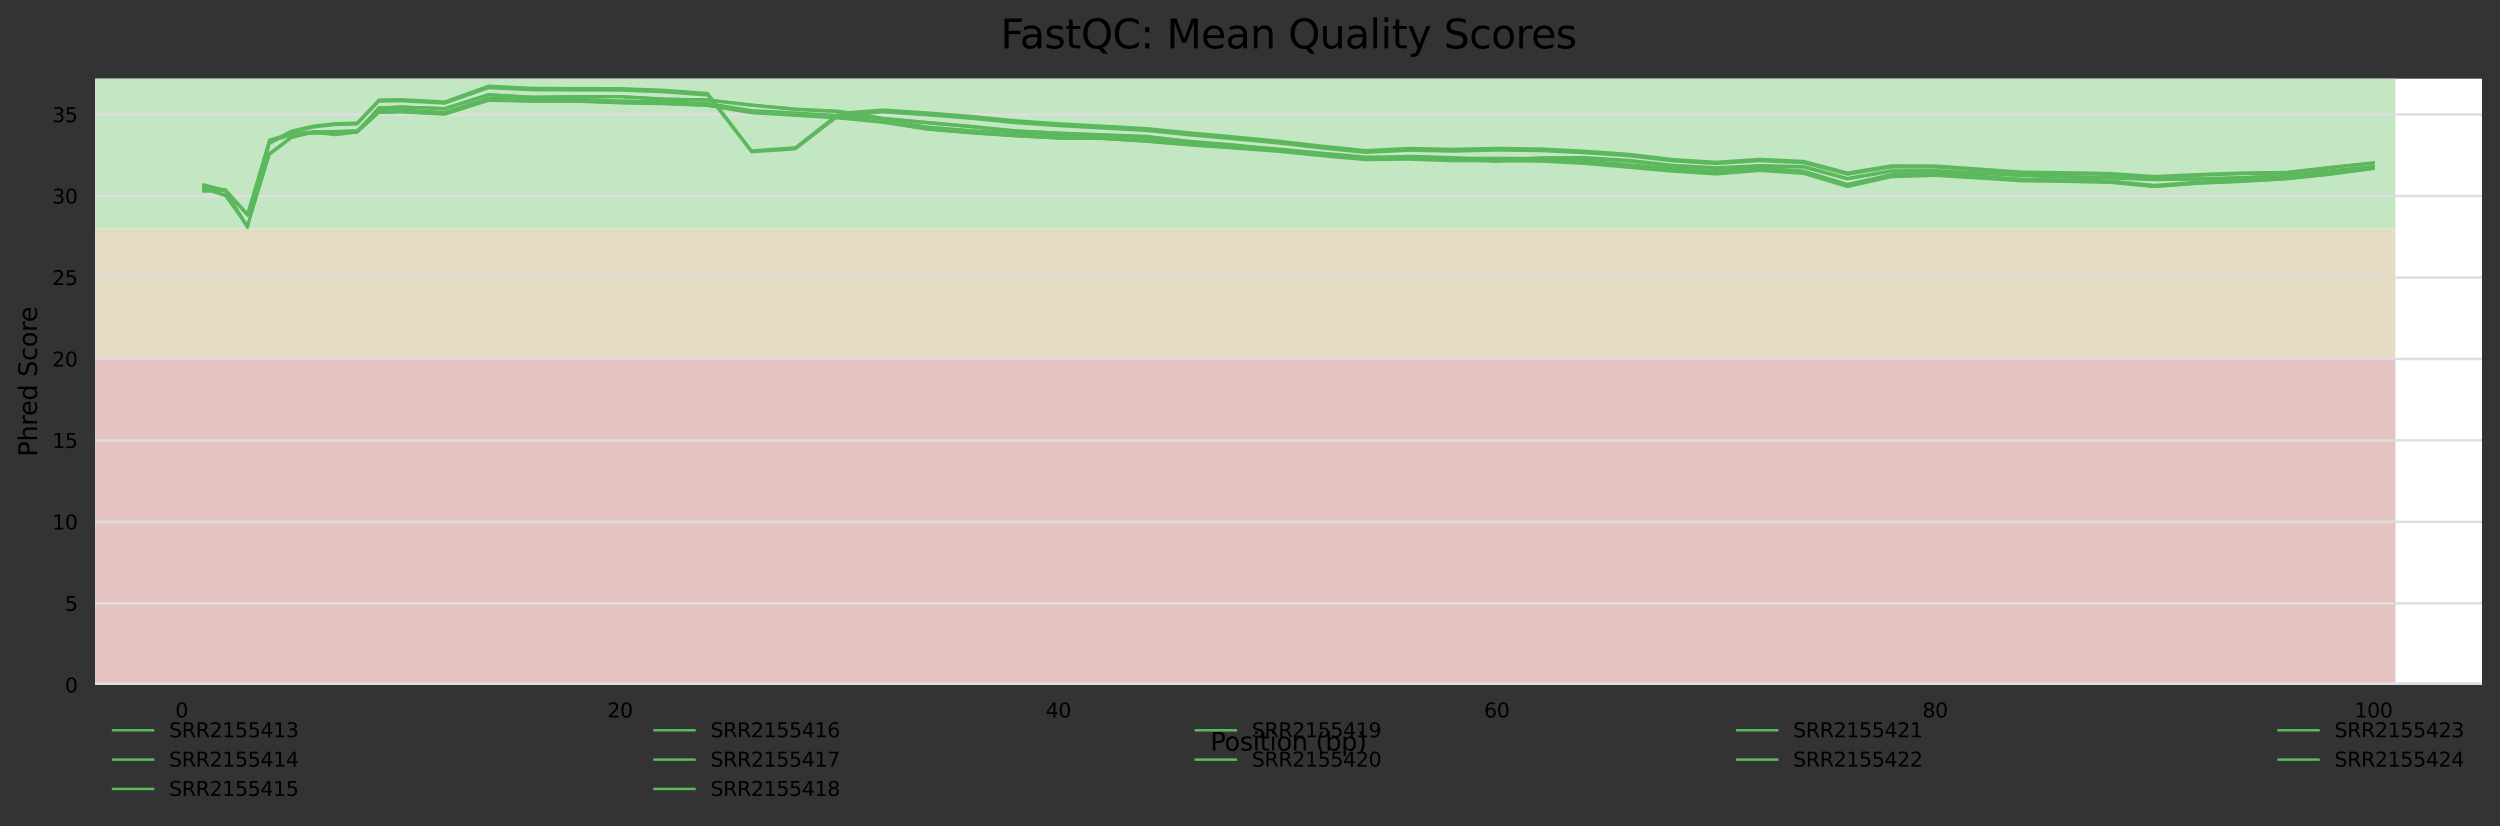 <?xml version="1.0" encoding="utf-8" standalone="no"?>
<!DOCTYPE svg PUBLIC "-//W3C//DTD SVG 1.1//EN"
  "http://www.w3.org/Graphics/SVG/1.1/DTD/svg11.dtd">
<svg xmlns:xlink="http://www.w3.org/1999/xlink" width="1000.318pt" height="330.542pt" viewBox="0 0 1000.318 330.542" xmlns="http://www.w3.org/2000/svg" version="1.1">
 <rect x="0" y="0" width="1000.318" height="330.542" fill="#333333" stroke="none"/>
 <defs>
  <style type="text/css">*{stroke-linejoin: round; stroke-linecap: butt}</style>
 </defs>
 <g id="figure_1">
  <g id="axes_1">
   <g id="patch_1">
    <path d="M 38.058 273.99 
L 993.118 273.99 
L 993.118 31.483 
L 38.058 31.483 
z
" style="fill: #ffffff"/>
   </g>
   <g id="patch_2">
    <path d="M 38.058 91.465 
L 958.476 91.465 
L 958.476 -377.886 
L 38.058 -377.886 
z
" clip-path="url(#pa6f411925c)" style="fill: #c3e6c3"/>
   </g>
   <g id="patch_3">
    <path d="M 38.058 143.615 
L 958.476 143.615 
L 958.476 91.465 
L 38.058 91.465 
z
" clip-path="url(#pa6f411925c)" style="fill: #e6dcc3"/>
   </g>
   <g id="patch_4">
    <path d="M 38.058 273.99 
L 958.476 273.99 
L 958.476 143.615 
L 38.058 143.615 
z
" clip-path="url(#pa6f411925c)" style="fill: #e6c3c3"/>
   </g>
   <g id="matplotlib.axis_1">
    <g id="xtick_1">
     <g id="text_1">
      <!-- 0 -->
      <g transform="translate(70.155 287.069)scale(0.08 -0.08)">
       <defs>
        <path id="DejaVuSans-30" d="M 2034 4250 
Q 1547 4250 1301 3770 
Q 1056 3291 1056 2328 
Q 1056 1369 1301 889 
Q 1547 409 2034 409 
Q 2525 409 2770 889 
Q 3016 1369 3016 2328 
Q 3016 3291 2770 3770 
Q 2525 4250 2034 4250 
z
M 2034 4750 
Q 2819 4750 3233 4129 
Q 3647 3509 3647 2328 
Q 3647 1150 3233 529 
Q 2819 -91 2034 -91 
Q 1250 -91 836 529 
Q 422 1150 422 2328 
Q 422 3509 836 4129 
Q 1250 4750 2034 4750 
z
" transform="scale(0.016)"/>
       </defs>
       <use xlink:href="#DejaVuSans-30"/>
      </g>
     </g>
    </g>
    <g id="xtick_2">
     <g id="text_2">
      <!-- 20 -->
      <g transform="translate(243.011 287.069)scale(0.08 -0.08)">
       <defs>
        <path id="DejaVuSans-32" d="M 1228 531 
L 3431 531 
L 3431 0 
L 469 0 
L 469 531 
Q 828 903 1448 1529 
Q 2069 2156 2228 2338 
Q 2531 2678 2651 2914 
Q 2772 3150 2772 3378 
Q 2772 3750 2511 3984 
Q 2250 4219 1831 4219 
Q 1534 4219 1204 4116 
Q 875 4013 500 3803 
L 500 4441 
Q 881 4594 1212 4672 
Q 1544 4750 1819 4750 
Q 2544 4750 2975 4387 
Q 3406 4025 3406 3419 
Q 3406 3131 3298 2873 
Q 3191 2616 2906 2266 
Q 2828 2175 2409 1742 
Q 1991 1309 1228 531 
z
" transform="scale(0.016)"/>
       </defs>
       <use xlink:href="#DejaVuSans-32"/>
       <use xlink:href="#DejaVuSans-30" x="63.623"/>
      </g>
     </g>
    </g>
    <g id="xtick_3">
     <g id="text_3">
      <!-- 40 -->
      <g transform="translate(418.412 287.069)scale(0.08 -0.08)">
       <defs>
        <path id="DejaVuSans-34" d="M 2419 4116 
L 825 1625 
L 2419 1625 
L 2419 4116 
z
M 2253 4666 
L 3047 4666 
L 3047 1625 
L 3713 1625 
L 3713 1100 
L 3047 1100 
L 3047 0 
L 2419 0 
L 2419 1100 
L 313 1100 
L 313 1709 
L 2253 4666 
z
" transform="scale(0.016)"/>
       </defs>
       <use xlink:href="#DejaVuSans-34"/>
       <use xlink:href="#DejaVuSans-30" x="63.623"/>
      </g>
     </g>
    </g>
    <g id="xtick_4">
     <g id="text_4">
      <!-- 60 -->
      <g transform="translate(593.814 287.069)scale(0.08 -0.08)">
       <defs>
        <path id="DejaVuSans-36" d="M 2113 2584 
Q 1688 2584 1439 2293 
Q 1191 2003 1191 1497 
Q 1191 994 1439 701 
Q 1688 409 2113 409 
Q 2538 409 2786 701 
Q 3034 994 3034 1497 
Q 3034 2003 2786 2293 
Q 2538 2584 2113 2584 
z
M 3366 4563 
L 3366 3988 
Q 3128 4100 2886 4159 
Q 2644 4219 2406 4219 
Q 1781 4219 1451 3797 
Q 1122 3375 1075 2522 
Q 1259 2794 1537 2939 
Q 1816 3084 2150 3084 
Q 2853 3084 3261 2657 
Q 3669 2231 3669 1497 
Q 3669 778 3244 343 
Q 2819 -91 2113 -91 
Q 1303 -91 875 529 
Q 447 1150 447 2328 
Q 447 3434 972 4092 
Q 1497 4750 2381 4750 
Q 2619 4750 2861 4703 
Q 3103 4656 3366 4563 
z
" transform="scale(0.016)"/>
       </defs>
       <use xlink:href="#DejaVuSans-36"/>
       <use xlink:href="#DejaVuSans-30" x="63.623"/>
      </g>
     </g>
    </g>
    <g id="xtick_5">
     <g id="text_5">
      <!-- 80 -->
      <g transform="translate(769.215 287.069)scale(0.08 -0.08)">
       <defs>
        <path id="DejaVuSans-38" d="M 2034 2216 
Q 1584 2216 1326 1975 
Q 1069 1734 1069 1313 
Q 1069 891 1326 650 
Q 1584 409 2034 409 
Q 2484 409 2743 651 
Q 3003 894 3003 1313 
Q 3003 1734 2745 1975 
Q 2488 2216 2034 2216 
z
M 1403 2484 
Q 997 2584 770 2862 
Q 544 3141 544 3541 
Q 544 4100 942 4425 
Q 1341 4750 2034 4750 
Q 2731 4750 3128 4425 
Q 3525 4100 3525 3541 
Q 3525 3141 3298 2862 
Q 3072 2584 2669 2484 
Q 3125 2378 3379 2068 
Q 3634 1759 3634 1313 
Q 3634 634 3220 271 
Q 2806 -91 2034 -91 
Q 1263 -91 848 271 
Q 434 634 434 1313 
Q 434 1759 690 2068 
Q 947 2378 1403 2484 
z
M 1172 3481 
Q 1172 3119 1398 2916 
Q 1625 2713 2034 2713 
Q 2441 2713 2670 2916 
Q 2900 3119 2900 3481 
Q 2900 3844 2670 4047 
Q 2441 4250 2034 4250 
Q 1625 4250 1398 4047 
Q 1172 3844 1172 3481 
z
" transform="scale(0.016)"/>
       </defs>
       <use xlink:href="#DejaVuSans-38"/>
       <use xlink:href="#DejaVuSans-30" x="63.623"/>
      </g>
     </g>
    </g>
    <g id="xtick_6">
     <g id="text_6">
      <!-- 100 -->
      <g transform="translate(942.071 287.069)scale(0.08 -0.08)">
       <defs>
        <path id="DejaVuSans-31" d="M 794 531 
L 1825 531 
L 1825 4091 
L 703 3866 
L 703 4441 
L 1819 4666 
L 2450 4666 
L 2450 531 
L 3481 531 
L 3481 0 
L 794 0 
L 794 531 
z
" transform="scale(0.016)"/>
       </defs>
       <use xlink:href="#DejaVuSans-31"/>
       <use xlink:href="#DejaVuSans-30" x="63.623"/>
       <use xlink:href="#DejaVuSans-30" x="127.246"/>
      </g>
     </g>
    </g>
    <g id="text_7">
     <!-- Position (bp) -->
     <g transform="translate(484.285 300.331)scale(0.1 -0.1)">
      <defs>
       <path id="DejaVuSans-50" d="M 1259 4147 
L 1259 2394 
L 2053 2394 
Q 2494 2394 2734 2622 
Q 2975 2850 2975 3272 
Q 2975 3691 2734 3919 
Q 2494 4147 2053 4147 
L 1259 4147 
z
M 628 4666 
L 2053 4666 
Q 2838 4666 3239 4311 
Q 3641 3956 3641 3272 
Q 3641 2581 3239 2228 
Q 2838 1875 2053 1875 
L 1259 1875 
L 1259 0 
L 628 0 
L 628 4666 
z
" transform="scale(0.016)"/>
       <path id="DejaVuSans-6f" d="M 1959 3097 
Q 1497 3097 1228 2736 
Q 959 2375 959 1747 
Q 959 1119 1226 758 
Q 1494 397 1959 397 
Q 2419 397 2687 759 
Q 2956 1122 2956 1747 
Q 2956 2369 2687 2733 
Q 2419 3097 1959 3097 
z
M 1959 3584 
Q 2709 3584 3137 3096 
Q 3566 2609 3566 1747 
Q 3566 888 3137 398 
Q 2709 -91 1959 -91 
Q 1206 -91 779 398 
Q 353 888 353 1747 
Q 353 2609 779 3096 
Q 1206 3584 1959 3584 
z
" transform="scale(0.016)"/>
       <path id="DejaVuSans-73" d="M 2834 3397 
L 2834 2853 
Q 2591 2978 2328 3040 
Q 2066 3103 1784 3103 
Q 1356 3103 1142 2972 
Q 928 2841 928 2578 
Q 928 2378 1081 2264 
Q 1234 2150 1697 2047 
L 1894 2003 
Q 2506 1872 2764 1633 
Q 3022 1394 3022 966 
Q 3022 478 2636 193 
Q 2250 -91 1575 -91 
Q 1294 -91 989 -36 
Q 684 19 347 128 
L 347 722 
Q 666 556 975 473 
Q 1284 391 1588 391 
Q 1994 391 2212 530 
Q 2431 669 2431 922 
Q 2431 1156 2273 1281 
Q 2116 1406 1581 1522 
L 1381 1569 
Q 847 1681 609 1914 
Q 372 2147 372 2553 
Q 372 3047 722 3315 
Q 1072 3584 1716 3584 
Q 2034 3584 2315 3537 
Q 2597 3491 2834 3397 
z
" transform="scale(0.016)"/>
       <path id="DejaVuSans-69" d="M 603 3500 
L 1178 3500 
L 1178 0 
L 603 0 
L 603 3500 
z
M 603 4863 
L 1178 4863 
L 1178 4134 
L 603 4134 
L 603 4863 
z
" transform="scale(0.016)"/>
       <path id="DejaVuSans-74" d="M 1172 4494 
L 1172 3500 
L 2356 3500 
L 2356 3053 
L 1172 3053 
L 1172 1153 
Q 1172 725 1289 603 
Q 1406 481 1766 481 
L 2356 481 
L 2356 0 
L 1766 0 
Q 1100 0 847 248 
Q 594 497 594 1153 
L 594 3053 
L 172 3053 
L 172 3500 
L 594 3500 
L 594 4494 
L 1172 4494 
z
" transform="scale(0.016)"/>
       <path id="DejaVuSans-6e" d="M 3513 2113 
L 3513 0 
L 2938 0 
L 2938 2094 
Q 2938 2591 2744 2837 
Q 2550 3084 2163 3084 
Q 1697 3084 1428 2787 
Q 1159 2491 1159 1978 
L 1159 0 
L 581 0 
L 581 3500 
L 1159 3500 
L 1159 2956 
Q 1366 3272 1645 3428 
Q 1925 3584 2291 3584 
Q 2894 3584 3203 3211 
Q 3513 2838 3513 2113 
z
" transform="scale(0.016)"/>
       <path id="DejaVuSans-20" transform="scale(0.016)"/>
       <path id="DejaVuSans-28" d="M 1984 4856 
Q 1566 4138 1362 3434 
Q 1159 2731 1159 2009 
Q 1159 1288 1364 580 
Q 1569 -128 1984 -844 
L 1484 -844 
Q 1016 -109 783 600 
Q 550 1309 550 2009 
Q 550 2706 781 3412 
Q 1013 4119 1484 4856 
L 1984 4856 
z
" transform="scale(0.016)"/>
       <path id="DejaVuSans-62" d="M 3116 1747 
Q 3116 2381 2855 2742 
Q 2594 3103 2138 3103 
Q 1681 3103 1420 2742 
Q 1159 2381 1159 1747 
Q 1159 1113 1420 752 
Q 1681 391 2138 391 
Q 2594 391 2855 752 
Q 3116 1113 3116 1747 
z
M 1159 2969 
Q 1341 3281 1617 3432 
Q 1894 3584 2278 3584 
Q 2916 3584 3314 3078 
Q 3713 2572 3713 1747 
Q 3713 922 3314 415 
Q 2916 -91 2278 -91 
Q 1894 -91 1617 61 
Q 1341 213 1159 525 
L 1159 0 
L 581 0 
L 581 4863 
L 1159 4863 
L 1159 2969 
z
" transform="scale(0.016)"/>
       <path id="DejaVuSans-70" d="M 1159 525 
L 1159 -1331 
L 581 -1331 
L 581 3500 
L 1159 3500 
L 1159 2969 
Q 1341 3281 1617 3432 
Q 1894 3584 2278 3584 
Q 2916 3584 3314 3078 
Q 3713 2572 3713 1747 
Q 3713 922 3314 415 
Q 2916 -91 2278 -91 
Q 1894 -91 1617 61 
Q 1341 213 1159 525 
z
M 3116 1747 
Q 3116 2381 2855 2742 
Q 2594 3103 2138 3103 
Q 1681 3103 1420 2742 
Q 1159 2381 1159 1747 
Q 1159 1113 1420 752 
Q 1681 391 2138 391 
Q 2594 391 2855 752 
Q 3116 1113 3116 1747 
z
" transform="scale(0.016)"/>
       <path id="DejaVuSans-29" d="M 513 4856 
L 1013 4856 
Q 1481 4119 1714 3412 
Q 1947 2706 1947 2009 
Q 1947 1309 1714 600 
Q 1481 -109 1013 -844 
L 513 -844 
Q 928 -128 1133 580 
Q 1338 1288 1338 2009 
Q 1338 2731 1133 3434 
Q 928 4138 513 4856 
z
" transform="scale(0.016)"/>
      </defs>
      <use xlink:href="#DejaVuSans-50"/>
      <use xlink:href="#DejaVuSans-6f" x="56.678"/>
      <use xlink:href="#DejaVuSans-73" x="117.859"/>
      <use xlink:href="#DejaVuSans-69" x="169.959"/>
      <use xlink:href="#DejaVuSans-74" x="197.742"/>
      <use xlink:href="#DejaVuSans-69" x="236.951"/>
      <use xlink:href="#DejaVuSans-6f" x="264.734"/>
      <use xlink:href="#DejaVuSans-6e" x="325.916"/>
      <use xlink:href="#DejaVuSans-20" x="389.295"/>
      <use xlink:href="#DejaVuSans-28" x="421.082"/>
      <use xlink:href="#DejaVuSans-62" x="460.096"/>
      <use xlink:href="#DejaVuSans-70" x="523.572"/>
      <use xlink:href="#DejaVuSans-29" x="587.049"/>
     </g>
    </g>
   </g>
   <g id="matplotlib.axis_2">
    <g id="ytick_1">
     <g id="line2d_1">
      <path d="M 38.058 273.99 
L 993.118 273.99 
" clip-path="url(#pa6f411925c)" style="fill: none; stroke: #dedede; stroke-linecap: square"/>
     </g>
     <g id="text_8">
      <!-- 0 -->
      <g transform="translate(25.968 277.029)scale(0.08 -0.08)">
       <use xlink:href="#DejaVuSans-30"/>
      </g>
     </g>
    </g>
    <g id="ytick_2">
     <g id="line2d_2">
      <path d="M 38.058 241.396 
L 993.118 241.396 
" clip-path="url(#pa6f411925c)" style="fill: none; stroke: #dedede; stroke-linecap: square"/>
     </g>
     <g id="text_9">
      <!-- 5 -->
      <g transform="translate(25.968 244.436)scale(0.08 -0.08)">
       <defs>
        <path id="DejaVuSans-35" d="M 691 4666 
L 3169 4666 
L 3169 4134 
L 1269 4134 
L 1269 2991 
Q 1406 3038 1543 3061 
Q 1681 3084 1819 3084 
Q 2600 3084 3056 2656 
Q 3513 2228 3513 1497 
Q 3513 744 3044 326 
Q 2575 -91 1722 -91 
Q 1428 -91 1123 -41 
Q 819 9 494 109 
L 494 744 
Q 775 591 1075 516 
Q 1375 441 1709 441 
Q 2250 441 2565 725 
Q 2881 1009 2881 1497 
Q 2881 1984 2565 2268 
Q 2250 2553 1709 2553 
Q 1456 2553 1204 2497 
Q 953 2441 691 2322 
L 691 4666 
z
" transform="scale(0.016)"/>
       </defs>
       <use xlink:href="#DejaVuSans-35"/>
      </g>
     </g>
    </g>
    <g id="ytick_3">
     <g id="line2d_3">
      <path d="M 38.058 208.802 
L 993.118 208.802 
" clip-path="url(#pa6f411925c)" style="fill: none; stroke: #dedede; stroke-linecap: square"/>
     </g>
     <g id="text_10">
      <!-- 10 -->
      <g transform="translate(20.878 211.842)scale(0.08 -0.08)">
       <use xlink:href="#DejaVuSans-31"/>
       <use xlink:href="#DejaVuSans-30" x="63.623"/>
      </g>
     </g>
    </g>
    <g id="ytick_4">
     <g id="line2d_4">
      <path d="M 38.058 176.209 
L 993.118 176.209 
" clip-path="url(#pa6f411925c)" style="fill: none; stroke: #dedede; stroke-linecap: square"/>
     </g>
     <g id="text_11">
      <!-- 15 -->
      <g transform="translate(20.878 179.248)scale(0.08 -0.08)">
       <use xlink:href="#DejaVuSans-31"/>
       <use xlink:href="#DejaVuSans-35" x="63.623"/>
      </g>
     </g>
    </g>
    <g id="ytick_5">
     <g id="line2d_5">
      <path d="M 38.058 143.615 
L 993.118 143.615 
" clip-path="url(#pa6f411925c)" style="fill: none; stroke: #dedede; stroke-linecap: square"/>
     </g>
     <g id="text_12">
      <!-- 20 -->
      <g transform="translate(20.878 146.654)scale(0.08 -0.08)">
       <use xlink:href="#DejaVuSans-32"/>
       <use xlink:href="#DejaVuSans-30" x="63.623"/>
      </g>
     </g>
    </g>
    <g id="ytick_6">
     <g id="line2d_6">
      <path d="M 38.058 111.021 
L 993.118 111.021 
" clip-path="url(#pa6f411925c)" style="fill: none; stroke: #dedede; stroke-linecap: square"/>
     </g>
     <g id="text_13">
      <!-- 25 -->
      <g transform="translate(20.878 114.06)scale(0.08 -0.08)">
       <use xlink:href="#DejaVuSans-32"/>
       <use xlink:href="#DejaVuSans-35" x="63.623"/>
      </g>
     </g>
    </g>
    <g id="ytick_7">
     <g id="line2d_7">
      <path d="M 38.058 78.427 
L 993.118 78.427 
" clip-path="url(#pa6f411925c)" style="fill: none; stroke: #dedede; stroke-linecap: square"/>
     </g>
     <g id="text_14">
      <!-- 30 -->
      <g transform="translate(20.878 81.466)scale(0.08 -0.08)">
       <defs>
        <path id="DejaVuSans-33" d="M 2597 2516 
Q 3050 2419 3304 2112 
Q 3559 1806 3559 1356 
Q 3559 666 3084 287 
Q 2609 -91 1734 -91 
Q 1441 -91 1130 -33 
Q 819 25 488 141 
L 488 750 
Q 750 597 1062 519 
Q 1375 441 1716 441 
Q 2309 441 2620 675 
Q 2931 909 2931 1356 
Q 2931 1769 2642 2001 
Q 2353 2234 1838 2234 
L 1294 2234 
L 1294 2753 
L 1863 2753 
Q 2328 2753 2575 2939 
Q 2822 3125 2822 3475 
Q 2822 3834 2567 4026 
Q 2313 4219 1838 4219 
Q 1578 4219 1281 4162 
Q 984 4106 628 3988 
L 628 4550 
Q 988 4650 1302 4700 
Q 1616 4750 1894 4750 
Q 2613 4750 3031 4423 
Q 3450 4097 3450 3541 
Q 3450 3153 3228 2886 
Q 3006 2619 2597 2516 
z
" transform="scale(0.016)"/>
       </defs>
       <use xlink:href="#DejaVuSans-33"/>
       <use xlink:href="#DejaVuSans-30" x="63.623"/>
      </g>
     </g>
    </g>
    <g id="ytick_8">
     <g id="line2d_8">
      <path d="M 38.058 45.833 
L 993.118 45.833 
" clip-path="url(#pa6f411925c)" style="fill: none; stroke: #dedede; stroke-linecap: square"/>
     </g>
     <g id="text_15">
      <!-- 35 -->
      <g transform="translate(20.878 48.873)scale(0.08 -0.08)">
       <use xlink:href="#DejaVuSans-33"/>
       <use xlink:href="#DejaVuSans-35" x="63.623"/>
      </g>
     </g>
    </g>
    <g id="text_16">
     <!-- Phred Score -->
     <g transform="translate(14.798 182.705)rotate(-90)scale(0.1 -0.1)">
      <defs>
       <path id="DejaVuSans-68" d="M 3513 2113 
L 3513 0 
L 2938 0 
L 2938 2094 
Q 2938 2591 2744 2837 
Q 2550 3084 2163 3084 
Q 1697 3084 1428 2787 
Q 1159 2491 1159 1978 
L 1159 0 
L 581 0 
L 581 4863 
L 1159 4863 
L 1159 2956 
Q 1366 3272 1645 3428 
Q 1925 3584 2291 3584 
Q 2894 3584 3203 3211 
Q 3513 2838 3513 2113 
z
" transform="scale(0.016)"/>
       <path id="DejaVuSans-72" d="M 2631 2963 
Q 2534 3019 2420 3045 
Q 2306 3072 2169 3072 
Q 1681 3072 1420 2755 
Q 1159 2438 1159 1844 
L 1159 0 
L 581 0 
L 581 3500 
L 1159 3500 
L 1159 2956 
Q 1341 3275 1631 3429 
Q 1922 3584 2338 3584 
Q 2397 3584 2469 3576 
Q 2541 3569 2628 3553 
L 2631 2963 
z
" transform="scale(0.016)"/>
       <path id="DejaVuSans-65" d="M 3597 1894 
L 3597 1613 
L 953 1613 
Q 991 1019 1311 708 
Q 1631 397 2203 397 
Q 2534 397 2845 478 
Q 3156 559 3463 722 
L 3463 178 
Q 3153 47 2828 -22 
Q 2503 -91 2169 -91 
Q 1331 -91 842 396 
Q 353 884 353 1716 
Q 353 2575 817 3079 
Q 1281 3584 2069 3584 
Q 2775 3584 3186 3129 
Q 3597 2675 3597 1894 
z
M 3022 2063 
Q 3016 2534 2758 2815 
Q 2500 3097 2075 3097 
Q 1594 3097 1305 2825 
Q 1016 2553 972 2059 
L 3022 2063 
z
" transform="scale(0.016)"/>
       <path id="DejaVuSans-64" d="M 2906 2969 
L 2906 4863 
L 3481 4863 
L 3481 0 
L 2906 0 
L 2906 525 
Q 2725 213 2448 61 
Q 2172 -91 1784 -91 
Q 1150 -91 751 415 
Q 353 922 353 1747 
Q 353 2572 751 3078 
Q 1150 3584 1784 3584 
Q 2172 3584 2448 3432 
Q 2725 3281 2906 2969 
z
M 947 1747 
Q 947 1113 1208 752 
Q 1469 391 1925 391 
Q 2381 391 2643 752 
Q 2906 1113 2906 1747 
Q 2906 2381 2643 2742 
Q 2381 3103 1925 3103 
Q 1469 3103 1208 2742 
Q 947 2381 947 1747 
z
" transform="scale(0.016)"/>
       <path id="DejaVuSans-53" d="M 3425 4513 
L 3425 3897 
Q 3066 4069 2747 4153 
Q 2428 4238 2131 4238 
Q 1616 4238 1336 4038 
Q 1056 3838 1056 3469 
Q 1056 3159 1242 3001 
Q 1428 2844 1947 2747 
L 2328 2669 
Q 3034 2534 3370 2195 
Q 3706 1856 3706 1288 
Q 3706 609 3251 259 
Q 2797 -91 1919 -91 
Q 1588 -91 1214 -16 
Q 841 59 441 206 
L 441 856 
Q 825 641 1194 531 
Q 1563 422 1919 422 
Q 2459 422 2753 634 
Q 3047 847 3047 1241 
Q 3047 1584 2836 1778 
Q 2625 1972 2144 2069 
L 1759 2144 
Q 1053 2284 737 2584 
Q 422 2884 422 3419 
Q 422 4038 858 4394 
Q 1294 4750 2059 4750 
Q 2388 4750 2728 4690 
Q 3069 4631 3425 4513 
z
" transform="scale(0.016)"/>
       <path id="DejaVuSans-63" d="M 3122 3366 
L 3122 2828 
Q 2878 2963 2633 3030 
Q 2388 3097 2138 3097 
Q 1578 3097 1268 2742 
Q 959 2388 959 1747 
Q 959 1106 1268 751 
Q 1578 397 2138 397 
Q 2388 397 2633 464 
Q 2878 531 3122 666 
L 3122 134 
Q 2881 22 2623 -34 
Q 2366 -91 2075 -91 
Q 1284 -91 818 406 
Q 353 903 353 1747 
Q 353 2603 823 3093 
Q 1294 3584 2113 3584 
Q 2378 3584 2631 3529 
Q 2884 3475 3122 3366 
z
" transform="scale(0.016)"/>
      </defs>
      <use xlink:href="#DejaVuSans-50"/>
      <use xlink:href="#DejaVuSans-68" x="60.303"/>
      <use xlink:href="#DejaVuSans-72" x="123.682"/>
      <use xlink:href="#DejaVuSans-65" x="162.545"/>
      <use xlink:href="#DejaVuSans-64" x="224.068"/>
      <use xlink:href="#DejaVuSans-20" x="287.545"/>
      <use xlink:href="#DejaVuSans-53" x="319.332"/>
      <use xlink:href="#DejaVuSans-63" x="382.809"/>
      <use xlink:href="#DejaVuSans-6f" x="437.789"/>
      <use xlink:href="#DejaVuSans-72" x="498.971"/>
      <use xlink:href="#DejaVuSans-65" x="537.834"/>
     </g>
    </g>
   </g>
   <g id="line2d_9">
    <path d="M 81.47 76.014 
L 90.24 75.766 
L 99.01 85.513 
L 107.78 55.881 
L 116.55 53.433 
L 125.32 52.605 
L 134.09 52.463 
L 142.86 52.152 
L 151.63 44.153 
L 160.401 43.883 
L 177.941 44.818 
L 195.481 39.164 
L 213.021 39.623 
L 230.561 39.586 
L 248.101 40.249 
L 265.641 40.572 
L 283.181 41.289 
L 300.722 44.1 
L 318.262 45.045 
L 335.802 46.122 
L 353.342 47.871 
L 370.882 50.662 
L 388.422 52.123 
L 405.962 53.307 
L 423.502 54.209 
L 441.043 54.374 
L 458.583 55.493 
L 476.123 56.943 
L 493.663 58.188 
L 511.203 59.435 
L 528.743 61.119 
L 546.283 62.703 
L 563.823 62.562 
L 581.364 63.157 
L 598.904 63.195 
L 616.444 63.274 
L 633.984 64.203 
L 651.524 65.765 
L 669.064 67.394 
L 686.604 68.511 
L 704.145 67.09 
L 721.685 68.305 
L 739.225 73.641 
L 756.765 69.756 
L 774.305 69.291 
L 791.845 70.385 
L 809.385 71.581 
L 826.925 71.828 
L 844.466 72.293 
L 862.006 74.025 
L 879.546 72.732 
L 897.086 72.025 
L 914.626 71.08 
L 932.166 69.365 
L 949.706 67.147 
" clip-path="url(#pa6f411925c)" style="fill: none; stroke: #5cb85c; stroke-linecap: square"/>
   </g>
   <g id="line2d_10">
    <path d="M 81.47 73.827 
L 90.24 76.045 
L 99.01 90.658 
L 107.78 56.9 
L 116.55 52.335 
L 125.32 50.33 
L 134.09 49.342 
L 142.86 49.107 
L 151.63 39.843 
L 160.401 39.711 
L 177.941 40.639 
L 195.481 34.326 
L 213.021 35.182 
L 230.561 35.293 
L 248.101 35.303 
L 265.641 35.962 
L 283.181 37.258 
L 300.722 60.223 
L 318.262 58.963 
L 335.802 45.199 
L 353.342 43.866 
L 370.882 45.015 
L 388.422 46.406 
L 405.962 48.138 
L 423.502 49.371 
L 441.043 50.31 
L 458.583 51.294 
L 476.123 53.026 
L 493.663 54.612 
L 511.203 56.294 
L 528.743 58.292 
L 546.283 60.111 
L 563.823 59.231 
L 581.364 59.606 
L 598.904 59.2 
L 616.444 59.466 
L 633.984 60.333 
L 651.524 61.587 
L 669.064 63.651 
L 686.604 64.775 
L 704.145 63.59 
L 721.685 64.425 
L 739.225 69.061 
L 756.765 66.202 
L 774.305 66.242 
L 791.845 67.493 
L 809.385 68.732 
L 826.925 68.945 
L 844.466 69.282 
L 862.006 70.478 
L 879.546 69.693 
L 897.086 69.066 
L 914.626 68.842 
L 932.166 66.839 
L 949.706 64.999 
" clip-path="url(#pa6f411925c)" style="fill: none; stroke: #5cb85c; stroke-linecap: square"/>
   </g>
   <g id="line2d_11">
    <path d="M 81.47 75.526 
L 90.24 78.404 
L 99.01 90.651 
L 107.78 61.947 
L 116.55 55.232 
L 125.32 52.941 
L 134.09 54.042 
L 142.86 52.971 
L 151.63 43.364 
L 160.401 43.005 
L 177.941 43.647 
L 195.481 38.121 
L 213.021 39.134 
L 230.561 38.926 
L 248.101 38.863 
L 265.641 39.842 
L 283.181 40.198 
L 300.722 42.265 
L 318.262 43.929 
L 335.802 44.82 
L 353.342 47.643 
L 370.882 49.243 
L 388.422 50.81 
L 405.962 52.53 
L 423.502 53.469 
L 441.043 54.147 
L 458.583 54.823 
L 476.123 56.854 
L 493.663 58.261 
L 511.203 60.156 
L 528.743 61.98 
L 546.283 63.669 
L 563.823 62.842 
L 581.364 63.372 
L 598.904 64.62 
L 616.444 63.379 
L 633.984 63.312 
L 651.524 64.384 
L 669.064 66.361 
L 686.604 67.332 
L 704.145 66.451 
L 721.685 66.815 
L 739.225 71.563 
L 756.765 68.497 
L 774.305 68.396 
L 791.845 69.367 
L 809.385 70.228 
L 826.925 70.81 
L 844.466 71.187 
L 862.006 71.817 
L 879.546 71.613 
L 897.086 71.144 
L 914.626 70.324 
L 932.166 68.484 
L 949.706 66.619 
" clip-path="url(#pa6f411925c)" style="fill: none; stroke: #5cb85c; stroke-linecap: square"/>
   </g>
   <g id="line2d_12">
    <path d="M 81.47 76.426 
L 90.24 76.303 
L 99.01 86.023 
L 107.78 56.447 
L 116.55 54.058 
L 125.32 53.276 
L 134.09 53.126 
L 142.86 52.861 
L 151.63 44.986 
L 160.401 44.75 
L 177.941 45.681 
L 195.481 40.109 
L 213.021 40.492 
L 230.561 40.467 
L 248.101 41.089 
L 265.641 41.444 
L 283.181 42.123 
L 300.722 45.011 
L 318.262 45.999 
L 335.802 47.078 
L 353.342 48.827 
L 370.882 51.504 
L 388.422 52.971 
L 405.962 54.148 
L 423.502 55.062 
L 441.043 55.243 
L 458.583 56.322 
L 476.123 57.749 
L 493.663 58.965 
L 511.203 60.253 
L 528.743 61.983 
L 546.283 63.55 
L 563.823 63.327 
L 581.364 63.944 
L 598.904 63.957 
L 616.444 64.057 
L 633.984 64.982 
L 651.524 66.512 
L 669.064 68.07 
L 686.604 69.194 
L 704.145 67.831 
L 721.685 69.059 
L 739.225 74.345 
L 756.765 70.43 
L 774.305 69.923 
L 791.845 71.018 
L 809.385 72.165 
L 826.925 72.393 
L 844.466 72.829 
L 862.006 74.474 
L 879.546 73.196 
L 897.086 72.461 
L 914.626 71.476 
L 932.166 69.663 
L 949.706 67.34 
" clip-path="url(#pa6f411925c)" style="fill: none; stroke: #5cb85c; stroke-linecap: square"/>
   </g>
   <g id="line2d_13">
    <path d="M 81.47 74.313 
L 90.24 76.623 
L 99.01 91.196 
L 107.78 57.53 
L 116.55 52.993 
L 125.32 50.99 
L 134.09 49.972 
L 142.86 49.75 
L 151.63 40.597 
L 160.401 40.453 
L 177.941 41.406 
L 195.481 35.224 
L 213.021 36.066 
L 230.561 36.175 
L 248.101 36.195 
L 265.641 36.869 
L 283.181 38.171 
L 300.722 60.9 
L 318.262 59.692 
L 335.802 46.188 
L 353.342 44.929 
L 370.882 46.084 
L 388.422 47.476 
L 405.962 49.209 
L 423.502 50.419 
L 441.043 51.369 
L 458.583 52.361 
L 476.123 54.116 
L 493.663 55.69 
L 511.203 57.351 
L 528.743 59.325 
L 546.283 61.144 
L 563.823 60.262 
L 581.364 60.632 
L 598.904 60.198 
L 616.444 60.423 
L 633.984 61.243 
L 651.524 62.452 
L 669.064 64.486 
L 686.604 65.595 
L 704.145 64.426 
L 721.685 65.238 
L 739.225 69.845 
L 756.765 66.957 
L 774.305 66.95 
L 791.845 68.178 
L 809.385 69.405 
L 826.925 69.607 
L 844.466 69.945 
L 862.006 71.09 
L 879.546 70.283 
L 897.086 69.625 
L 914.626 69.358 
L 932.166 67.294 
L 949.706 65.363 
" clip-path="url(#pa6f411925c)" style="fill: none; stroke: #5cb85c; stroke-linecap: square"/>
   </g>
   <g id="line2d_14">
    <path d="M 81.47 75.311 
L 90.24 78.149 
L 99.01 90.388 
L 107.78 61.602 
L 116.55 54.906 
L 125.32 52.638 
L 134.09 53.785 
L 142.86 52.72 
L 151.63 43.042 
L 160.401 42.699 
L 177.941 43.332 
L 195.481 37.751 
L 213.021 38.773 
L 230.561 38.585 
L 248.101 38.502 
L 265.641 39.497 
L 283.181 39.834 
L 300.722 41.877 
L 318.262 43.516 
L 335.802 44.396 
L 353.342 47.232 
L 370.882 48.841 
L 388.422 50.413 
L 405.962 52.161 
L 423.502 53.088 
L 441.043 53.774 
L 458.583 54.42 
L 476.123 56.442 
L 493.663 57.832 
L 511.203 59.731 
L 528.743 61.57 
L 546.283 63.234 
L 563.823 62.39 
L 581.364 62.918 
L 598.904 64.189 
L 616.444 62.97 
L 633.984 62.922 
L 651.524 63.994 
L 669.064 65.98 
L 686.604 66.981 
L 704.145 66.125 
L 721.685 66.495 
L 739.225 71.248 
L 756.765 68.213 
L 774.305 68.134 
L 791.845 69.111 
L 809.385 69.984 
L 826.925 70.554 
L 844.466 70.938 
L 862.006 71.577 
L 879.546 71.398 
L 897.086 70.933 
L 914.626 70.122 
L 932.166 68.304 
L 949.706 66.485 
" clip-path="url(#pa6f411925c)" style="fill: none; stroke: #5cb85c; stroke-linecap: square"/>
   </g>
   <g id="line2d_15">
    <path d="M 81.47 76.511 
L 90.24 76.354 
L 99.01 86.157 
L 107.78 56.543 
L 116.55 54.065 
L 125.32 53.255 
L 134.09 53.059 
L 142.86 52.739 
L 151.63 44.903 
L 160.401 44.608 
L 177.941 45.541 
L 195.481 40.011 
L 213.021 40.477 
L 230.561 40.464 
L 248.101 41.165 
L 265.641 41.458 
L 283.181 42.162 
L 300.722 45.043 
L 318.262 46.022 
L 335.802 47.115 
L 353.342 48.88 
L 370.882 51.754 
L 388.422 53.234 
L 405.962 54.429 
L 423.502 55.386 
L 441.043 55.5 
L 458.583 56.592 
L 476.123 57.977 
L 493.663 59.16 
L 511.203 60.372 
L 528.743 62.054 
L 546.283 63.646 
L 563.823 63.418 
L 581.364 64.018 
L 598.904 64.036 
L 616.444 64.127 
L 633.984 65.06 
L 651.524 66.563 
L 669.064 68.154 
L 686.604 69.305 
L 704.145 67.872 
L 721.685 69.125 
L 739.225 74.389 
L 756.765 70.438 
L 774.305 69.937 
L 791.845 71.037 
L 809.385 72.259 
L 826.925 72.459 
L 844.466 72.904 
L 862.006 74.686 
L 879.546 73.32 
L 897.086 72.591 
L 914.626 71.596 
L 932.166 69.782 
L 949.706 67.489 
" clip-path="url(#pa6f411925c)" style="fill: none; stroke: #5cb85c; stroke-linecap: square"/>
   </g>
   <g id="line2d_16">
    <path d="M 81.47 74.046 
L 90.24 76.323 
L 99.01 90.9 
L 107.78 57.176 
L 116.55 52.629 
L 125.32 50.632 
L 134.09 49.643 
L 142.86 49.417 
L 151.63 40.212 
L 160.401 40.061 
L 177.941 41.009 
L 195.481 34.759 
L 213.021 35.6 
L 230.561 35.712 
L 248.101 35.734 
L 265.641 36.402 
L 283.181 37.69 
L 300.722 60.501 
L 318.262 59.267 
L 335.802 45.656 
L 353.342 44.373 
L 370.882 45.542 
L 388.422 46.93 
L 405.962 48.673 
L 423.502 49.903 
L 441.043 50.835 
L 458.583 51.812 
L 476.123 53.544 
L 493.663 55.104 
L 511.203 56.765 
L 528.743 58.732 
L 546.283 60.546 
L 563.823 59.677 
L 581.364 60.072 
L 598.904 59.666 
L 616.444 59.931 
L 633.984 60.776 
L 651.524 62.017 
L 669.064 64.067 
L 686.604 65.187 
L 704.145 64.009 
L 721.685 64.838 
L 739.225 69.474 
L 756.765 66.586 
L 774.305 66.597 
L 791.845 67.828 
L 809.385 69.068 
L 826.925 69.29 
L 844.466 69.628 
L 862.006 70.797 
L 879.546 69.999 
L 897.086 69.36 
L 914.626 69.11 
L 932.166 67.073 
L 949.706 65.195 
" clip-path="url(#pa6f411925c)" style="fill: none; stroke: #5cb85c; stroke-linecap: square"/>
   </g>
   <g id="line2d_17">
    <path d="M 81.47 75.383 
L 90.24 78.091 
L 99.01 90.451 
L 107.78 61.331 
L 116.55 54.86 
L 125.32 52.66 
L 134.09 53.642 
L 142.86 52.651 
L 151.63 43.09 
L 160.401 42.77 
L 177.941 43.411 
L 195.481 37.901 
L 213.021 38.871 
L 230.561 38.663 
L 248.101 38.672 
L 265.641 39.693 
L 283.181 40.026 
L 300.722 42.097 
L 318.262 43.762 
L 335.802 44.675 
L 353.342 47.442 
L 370.882 49.208 
L 388.422 50.835 
L 405.962 52.621 
L 423.502 53.561 
L 441.043 54.243 
L 458.583 54.902 
L 476.123 56.895 
L 493.663 58.255 
L 511.203 60.109 
L 528.743 61.952 
L 546.283 63.659 
L 563.823 62.875 
L 581.364 63.464 
L 598.904 64.567 
L 616.444 63.475 
L 633.984 63.469 
L 651.524 64.585 
L 669.064 66.578 
L 686.604 67.569 
L 704.145 66.648 
L 721.685 66.96 
L 739.225 71.701 
L 756.765 68.619 
L 774.305 68.541 
L 791.845 69.514 
L 809.385 70.381 
L 826.925 70.949 
L 844.466 71.346 
L 862.006 72.007 
L 879.546 71.802 
L 897.086 71.335 
L 914.626 70.506 
L 932.166 68.653 
L 949.706 66.797 
" clip-path="url(#pa6f411925c)" style="fill: none; stroke: #5cb85c; stroke-linecap: square"/>
   </g>
   <g id="line2d_18">
    <path d="M 81.47 76.492 
L 90.24 76.384 
L 99.01 86.073 
L 107.78 56.553 
L 116.55 54.167 
L 125.32 53.399 
L 134.09 53.273 
L 142.86 52.997 
L 151.63 45.128 
L 160.401 44.891 
L 177.941 45.823 
L 195.481 40.265 
L 213.021 40.652 
L 230.561 40.638 
L 248.101 41.277 
L 265.641 41.641 
L 283.181 42.343 
L 300.722 45.262 
L 318.262 46.272 
L 335.802 47.353 
L 353.342 49.091 
L 370.882 51.77 
L 388.422 53.258 
L 405.962 54.436 
L 423.502 55.375 
L 441.043 55.559 
L 458.583 56.671 
L 476.123 58.137 
L 493.663 59.378 
L 511.203 60.671 
L 528.743 62.443 
L 546.283 64.022 
L 563.823 63.841 
L 581.364 64.472 
L 598.904 64.503 
L 616.444 64.61 
L 633.984 65.531 
L 651.524 67.063 
L 669.064 68.64 
L 686.604 69.751 
L 704.145 68.349 
L 721.685 69.529 
L 739.225 74.791 
L 756.765 70.854 
L 774.305 70.316 
L 791.845 71.392 
L 809.385 72.512 
L 826.925 72.715 
L 844.466 73.128 
L 862.006 74.775 
L 879.546 73.483 
L 897.086 72.736 
L 914.626 71.726 
L 932.166 69.882 
L 949.706 67.515 
" clip-path="url(#pa6f411925c)" style="fill: none; stroke: #5cb85c; stroke-linecap: square"/>
   </g>
   <g id="line2d_19">
    <path d="M 81.47 74.11 
L 90.24 76.404 
L 99.01 90.851 
L 107.78 57.257 
L 116.55 52.756 
L 125.32 50.752 
L 134.09 49.731 
L 142.86 49.518 
L 151.63 40.314 
L 160.401 40.167 
L 177.941 41.122 
L 195.481 34.901 
L 213.021 35.745 
L 230.561 35.85 
L 248.101 35.856 
L 265.641 36.531 
L 283.181 37.832 
L 300.722 60.543 
L 318.262 59.319 
L 335.802 45.798 
L 353.342 44.525 
L 370.882 45.695 
L 388.422 47.074 
L 405.962 48.796 
L 423.502 49.986 
L 441.043 50.906 
L 458.583 51.915 
L 476.123 53.705 
L 493.663 55.289 
L 511.203 56.955 
L 528.743 58.912 
L 546.283 60.731 
L 563.823 59.873 
L 581.364 60.243 
L 598.904 59.796 
L 616.444 59.981 
L 633.984 60.795 
L 651.524 62.028 
L 669.064 64.075 
L 686.604 65.172 
L 704.145 63.987 
L 721.685 64.805 
L 739.225 69.455 
L 756.765 66.59 
L 774.305 66.599 
L 791.845 67.829 
L 809.385 69.046 
L 826.925 69.273 
L 844.466 69.614 
L 862.006 70.78 
L 879.546 69.984 
L 897.086 69.337 
L 914.626 69.079 
L 932.166 67.054 
L 949.706 65.169 
" clip-path="url(#pa6f411925c)" style="fill: none; stroke: #5cb85c; stroke-linecap: square"/>
   </g>
   <g id="line2d_20">
    <path d="M 81.47 75.324 
L 90.24 78.212 
L 99.01 90.405 
L 107.78 61.65 
L 116.55 54.935 
L 125.32 52.675 
L 134.09 53.836 
L 142.86 52.762 
L 151.63 43.08 
L 160.401 42.734 
L 177.941 43.369 
L 195.481 37.803 
L 213.021 38.83 
L 230.561 38.638 
L 248.101 38.563 
L 265.641 39.57 
L 283.181 39.919 
L 300.722 41.961 
L 318.262 43.614 
L 335.802 44.49 
L 353.342 47.327 
L 370.882 48.939 
L 388.422 50.53 
L 405.962 52.284 
L 423.502 53.215 
L 441.043 53.91 
L 458.583 54.565 
L 476.123 56.58 
L 493.663 57.998 
L 511.203 59.894 
L 528.743 61.743 
L 546.283 63.42 
L 563.823 62.596 
L 581.364 63.139 
L 598.904 64.435 
L 616.444 63.226 
L 633.984 63.17 
L 651.524 64.259 
L 669.064 66.263 
L 686.604 67.262 
L 704.145 66.364 
L 721.685 66.725 
L 739.225 71.487 
L 756.765 68.42 
L 774.305 68.321 
L 791.845 69.289 
L 809.385 70.15 
L 826.925 70.718 
L 844.466 71.095 
L 862.006 71.737 
L 879.546 71.535 
L 897.086 71.078 
L 914.626 70.241 
L 932.166 68.416 
L 949.706 66.568 
" clip-path="url(#pa6f411925c)" style="fill: none; stroke: #5cb85c; stroke-linecap: square"/>
   </g>
   <g id="line2d_21">
    <path d="M 38.058 273.99 
L 993.118 273.99 
" clip-path="url(#pa6f411925c)" style="fill: none; stroke: #dedede; stroke-width: 2; stroke-linecap: square"/>
   </g>
   <g id="text_17">
    <!-- FastQC: Mean Quality Scores -->
    <g transform="translate(400.349 19.358)scale(0.16 -0.16)">
     <defs>
      <path id="DejaVuSans-46" d="M 628 4666 
L 3309 4666 
L 3309 4134 
L 1259 4134 
L 1259 2759 
L 3109 2759 
L 3109 2228 
L 1259 2228 
L 1259 0 
L 628 0 
L 628 4666 
z
" transform="scale(0.016)"/>
      <path id="DejaVuSans-61" d="M 2194 1759 
Q 1497 1759 1228 1600 
Q 959 1441 959 1056 
Q 959 750 1161 570 
Q 1363 391 1709 391 
Q 2188 391 2477 730 
Q 2766 1069 2766 1631 
L 2766 1759 
L 2194 1759 
z
M 3341 1997 
L 3341 0 
L 2766 0 
L 2766 531 
Q 2569 213 2275 61 
Q 1981 -91 1556 -91 
Q 1019 -91 701 211 
Q 384 513 384 1019 
Q 384 1609 779 1909 
Q 1175 2209 1959 2209 
L 2766 2209 
L 2766 2266 
Q 2766 2663 2505 2880 
Q 2244 3097 1772 3097 
Q 1472 3097 1187 3025 
Q 903 2953 641 2809 
L 641 3341 
Q 956 3463 1253 3523 
Q 1550 3584 1831 3584 
Q 2591 3584 2966 3190 
Q 3341 2797 3341 1997 
z
" transform="scale(0.016)"/>
      <path id="DejaVuSans-51" d="M 2522 4238 
Q 1834 4238 1429 3725 
Q 1025 3213 1025 2328 
Q 1025 1447 1429 934 
Q 1834 422 2522 422 
Q 3209 422 3611 934 
Q 4013 1447 4013 2328 
Q 4013 3213 3611 3725 
Q 3209 4238 2522 4238 
z
M 3406 84 
L 4238 -825 
L 3475 -825 
L 2784 -78 
Q 2681 -84 2626 -87 
Q 2572 -91 2522 -91 
Q 1538 -91 948 567 
Q 359 1225 359 2328 
Q 359 3434 948 4092 
Q 1538 4750 2522 4750 
Q 3503 4750 4090 4092 
Q 4678 3434 4678 2328 
Q 4678 1516 4351 937 
Q 4025 359 3406 84 
z
" transform="scale(0.016)"/>
      <path id="DejaVuSans-43" d="M 4122 4306 
L 4122 3641 
Q 3803 3938 3442 4084 
Q 3081 4231 2675 4231 
Q 1875 4231 1450 3742 
Q 1025 3253 1025 2328 
Q 1025 1406 1450 917 
Q 1875 428 2675 428 
Q 3081 428 3442 575 
Q 3803 722 4122 1019 
L 4122 359 
Q 3791 134 3420 21 
Q 3050 -91 2638 -91 
Q 1578 -91 968 557 
Q 359 1206 359 2328 
Q 359 3453 968 4101 
Q 1578 4750 2638 4750 
Q 3056 4750 3426 4639 
Q 3797 4528 4122 4306 
z
" transform="scale(0.016)"/>
      <path id="DejaVuSans-3a" d="M 750 794 
L 1409 794 
L 1409 0 
L 750 0 
L 750 794 
z
M 750 3309 
L 1409 3309 
L 1409 2516 
L 750 2516 
L 750 3309 
z
" transform="scale(0.016)"/>
      <path id="DejaVuSans-4d" d="M 628 4666 
L 1569 4666 
L 2759 1491 
L 3956 4666 
L 4897 4666 
L 4897 0 
L 4281 0 
L 4281 4097 
L 3078 897 
L 2444 897 
L 1241 4097 
L 1241 0 
L 628 0 
L 628 4666 
z
" transform="scale(0.016)"/>
      <path id="DejaVuSans-75" d="M 544 1381 
L 544 3500 
L 1119 3500 
L 1119 1403 
Q 1119 906 1312 657 
Q 1506 409 1894 409 
Q 2359 409 2629 706 
Q 2900 1003 2900 1516 
L 2900 3500 
L 3475 3500 
L 3475 0 
L 2900 0 
L 2900 538 
Q 2691 219 2414 64 
Q 2138 -91 1772 -91 
Q 1169 -91 856 284 
Q 544 659 544 1381 
z
M 1991 3584 
L 1991 3584 
z
" transform="scale(0.016)"/>
      <path id="DejaVuSans-6c" d="M 603 4863 
L 1178 4863 
L 1178 0 
L 603 0 
L 603 4863 
z
" transform="scale(0.016)"/>
      <path id="DejaVuSans-79" d="M 2059 -325 
Q 1816 -950 1584 -1140 
Q 1353 -1331 966 -1331 
L 506 -1331 
L 506 -850 
L 844 -850 
Q 1081 -850 1212 -737 
Q 1344 -625 1503 -206 
L 1606 56 
L 191 3500 
L 800 3500 
L 1894 763 
L 2988 3500 
L 3597 3500 
L 2059 -325 
z
" transform="scale(0.016)"/>
     </defs>
     <use xlink:href="#DejaVuSans-46"/>
     <use xlink:href="#DejaVuSans-61" x="48.395"/>
     <use xlink:href="#DejaVuSans-73" x="109.674"/>
     <use xlink:href="#DejaVuSans-74" x="161.773"/>
     <use xlink:href="#DejaVuSans-51" x="200.982"/>
     <use xlink:href="#DejaVuSans-43" x="279.693"/>
     <use xlink:href="#DejaVuSans-3a" x="349.518"/>
     <use xlink:href="#DejaVuSans-20" x="383.209"/>
     <use xlink:href="#DejaVuSans-4d" x="414.996"/>
     <use xlink:href="#DejaVuSans-65" x="501.275"/>
     <use xlink:href="#DejaVuSans-61" x="562.799"/>
     <use xlink:href="#DejaVuSans-6e" x="624.078"/>
     <use xlink:href="#DejaVuSans-20" x="687.457"/>
     <use xlink:href="#DejaVuSans-51" x="719.244"/>
     <use xlink:href="#DejaVuSans-75" x="797.955"/>
     <use xlink:href="#DejaVuSans-61" x="861.334"/>
     <use xlink:href="#DejaVuSans-6c" x="922.613"/>
     <use xlink:href="#DejaVuSans-69" x="950.396"/>
     <use xlink:href="#DejaVuSans-74" x="978.18"/>
     <use xlink:href="#DejaVuSans-79" x="1017.389"/>
     <use xlink:href="#DejaVuSans-20" x="1076.568"/>
     <use xlink:href="#DejaVuSans-53" x="1108.355"/>
     <use xlink:href="#DejaVuSans-63" x="1171.832"/>
     <use xlink:href="#DejaVuSans-6f" x="1226.812"/>
     <use xlink:href="#DejaVuSans-72" x="1287.994"/>
     <use xlink:href="#DejaVuSans-65" x="1326.857"/>
     <use xlink:href="#DejaVuSans-73" x="1388.381"/>
    </g>
   </g>
   <g id="legend_1">
    <g id="line2d_22">
     <path d="M 45.258 292.193 
L 53.258 292.193 
L 61.258 292.193 
" style="fill: none; stroke: #5cb85c; stroke-linecap: square"/>
    </g>
    <g id="text_18">
     <!-- SRR2155413 -->
     <g transform="translate(67.658 294.993)scale(0.08 -0.08)">
      <defs>
       <path id="DejaVuSans-52" d="M 2841 2188 
Q 3044 2119 3236 1894 
Q 3428 1669 3622 1275 
L 4263 0 
L 3584 0 
L 2988 1197 
Q 2756 1666 2539 1819 
Q 2322 1972 1947 1972 
L 1259 1972 
L 1259 0 
L 628 0 
L 628 4666 
L 2053 4666 
Q 2853 4666 3247 4331 
Q 3641 3997 3641 3322 
Q 3641 2881 3436 2590 
Q 3231 2300 2841 2188 
z
M 1259 4147 
L 1259 2491 
L 2053 2491 
Q 2509 2491 2742 2702 
Q 2975 2913 2975 3322 
Q 2975 3731 2742 3939 
Q 2509 4147 2053 4147 
L 1259 4147 
z
" transform="scale(0.016)"/>
      </defs>
      <use xlink:href="#DejaVuSans-53"/>
      <use xlink:href="#DejaVuSans-52" x="63.477"/>
      <use xlink:href="#DejaVuSans-52" x="132.959"/>
      <use xlink:href="#DejaVuSans-32" x="202.441"/>
      <use xlink:href="#DejaVuSans-31" x="266.064"/>
      <use xlink:href="#DejaVuSans-35" x="329.688"/>
      <use xlink:href="#DejaVuSans-35" x="393.311"/>
      <use xlink:href="#DejaVuSans-34" x="456.934"/>
      <use xlink:href="#DejaVuSans-31" x="520.557"/>
      <use xlink:href="#DejaVuSans-33" x="584.18"/>
     </g>
    </g>
    <g id="line2d_23">
     <path d="M 45.258 303.935 
L 53.258 303.935 
L 61.258 303.935 
" style="fill: none; stroke: #5cb85c; stroke-linecap: square"/>
    </g>
    <g id="text_19">
     <!-- SRR2155414 -->
     <g transform="translate(67.658 306.735)scale(0.08 -0.08)">
      <use xlink:href="#DejaVuSans-53"/>
      <use xlink:href="#DejaVuSans-52" x="63.477"/>
      <use xlink:href="#DejaVuSans-52" x="132.959"/>
      <use xlink:href="#DejaVuSans-32" x="202.441"/>
      <use xlink:href="#DejaVuSans-31" x="266.064"/>
      <use xlink:href="#DejaVuSans-35" x="329.688"/>
      <use xlink:href="#DejaVuSans-35" x="393.311"/>
      <use xlink:href="#DejaVuSans-34" x="456.934"/>
      <use xlink:href="#DejaVuSans-31" x="520.557"/>
      <use xlink:href="#DejaVuSans-34" x="584.18"/>
     </g>
    </g>
    <g id="line2d_24">
     <path d="M 45.258 315.678 
L 53.258 315.678 
L 61.258 315.678 
" style="fill: none; stroke: #5cb85c; stroke-linecap: square"/>
    </g>
    <g id="text_20">
     <!-- SRR2155415 -->
     <g transform="translate(67.658 318.478)scale(0.08 -0.08)">
      <use xlink:href="#DejaVuSans-53"/>
      <use xlink:href="#DejaVuSans-52" x="63.477"/>
      <use xlink:href="#DejaVuSans-52" x="132.959"/>
      <use xlink:href="#DejaVuSans-32" x="202.441"/>
      <use xlink:href="#DejaVuSans-31" x="266.064"/>
      <use xlink:href="#DejaVuSans-35" x="329.688"/>
      <use xlink:href="#DejaVuSans-35" x="393.311"/>
      <use xlink:href="#DejaVuSans-34" x="456.934"/>
      <use xlink:href="#DejaVuSans-31" x="520.557"/>
      <use xlink:href="#DejaVuSans-35" x="584.18"/>
     </g>
    </g>
    <g id="line2d_25">
     <path d="M 261.867 292.193 
L 269.867 292.193 
L 277.867 292.193 
" style="fill: none; stroke: #5cb85c; stroke-linecap: square"/>
    </g>
    <g id="text_21">
     <!-- SRR2155416 -->
     <g transform="translate(284.267 294.993)scale(0.08 -0.08)">
      <use xlink:href="#DejaVuSans-53"/>
      <use xlink:href="#DejaVuSans-52" x="63.477"/>
      <use xlink:href="#DejaVuSans-52" x="132.959"/>
      <use xlink:href="#DejaVuSans-32" x="202.441"/>
      <use xlink:href="#DejaVuSans-31" x="266.064"/>
      <use xlink:href="#DejaVuSans-35" x="329.688"/>
      <use xlink:href="#DejaVuSans-35" x="393.311"/>
      <use xlink:href="#DejaVuSans-34" x="456.934"/>
      <use xlink:href="#DejaVuSans-31" x="520.557"/>
      <use xlink:href="#DejaVuSans-36" x="584.18"/>
     </g>
    </g>
    <g id="line2d_26">
     <path d="M 261.867 303.935 
L 269.867 303.935 
L 277.867 303.935 
" style="fill: none; stroke: #5cb85c; stroke-linecap: square"/>
    </g>
    <g id="text_22">
     <!-- SRR2155417 -->
     <g transform="translate(284.267 306.735)scale(0.08 -0.08)">
      <defs>
       <path id="DejaVuSans-37" d="M 525 4666 
L 3525 4666 
L 3525 4397 
L 1831 0 
L 1172 0 
L 2766 4134 
L 525 4134 
L 525 4666 
z
" transform="scale(0.016)"/>
      </defs>
      <use xlink:href="#DejaVuSans-53"/>
      <use xlink:href="#DejaVuSans-52" x="63.477"/>
      <use xlink:href="#DejaVuSans-52" x="132.959"/>
      <use xlink:href="#DejaVuSans-32" x="202.441"/>
      <use xlink:href="#DejaVuSans-31" x="266.064"/>
      <use xlink:href="#DejaVuSans-35" x="329.688"/>
      <use xlink:href="#DejaVuSans-35" x="393.311"/>
      <use xlink:href="#DejaVuSans-34" x="456.934"/>
      <use xlink:href="#DejaVuSans-31" x="520.557"/>
      <use xlink:href="#DejaVuSans-37" x="584.18"/>
     </g>
    </g>
    <g id="line2d_27">
     <path d="M 261.867 315.678 
L 269.867 315.678 
L 277.867 315.678 
" style="fill: none; stroke: #5cb85c; stroke-linecap: square"/>
    </g>
    <g id="text_23">
     <!-- SRR2155418 -->
     <g transform="translate(284.267 318.478)scale(0.08 -0.08)">
      <use xlink:href="#DejaVuSans-53"/>
      <use xlink:href="#DejaVuSans-52" x="63.477"/>
      <use xlink:href="#DejaVuSans-52" x="132.959"/>
      <use xlink:href="#DejaVuSans-32" x="202.441"/>
      <use xlink:href="#DejaVuSans-31" x="266.064"/>
      <use xlink:href="#DejaVuSans-35" x="329.688"/>
      <use xlink:href="#DejaVuSans-35" x="393.311"/>
      <use xlink:href="#DejaVuSans-34" x="456.934"/>
      <use xlink:href="#DejaVuSans-31" x="520.557"/>
      <use xlink:href="#DejaVuSans-38" x="584.18"/>
     </g>
    </g>
    <g id="line2d_28">
     <path d="M 478.475 292.193 
L 486.475 292.193 
L 494.475 292.193 
" style="fill: none; stroke: #5cb85c; stroke-linecap: square"/>
    </g>
    <g id="text_24">
     <!-- SRR2155419 -->
     <g transform="translate(500.875 294.993)scale(0.08 -0.08)">
      <defs>
       <path id="DejaVuSans-39" d="M 703 97 
L 703 672 
Q 941 559 1184 500 
Q 1428 441 1663 441 
Q 2288 441 2617 861 
Q 2947 1281 2994 2138 
Q 2813 1869 2534 1725 
Q 2256 1581 1919 1581 
Q 1219 1581 811 2004 
Q 403 2428 403 3163 
Q 403 3881 828 4315 
Q 1253 4750 1959 4750 
Q 2769 4750 3195 4129 
Q 3622 3509 3622 2328 
Q 3622 1225 3098 567 
Q 2575 -91 1691 -91 
Q 1453 -91 1209 -44 
Q 966 3 703 97 
z
M 1959 2075 
Q 2384 2075 2632 2365 
Q 2881 2656 2881 3163 
Q 2881 3666 2632 3958 
Q 2384 4250 1959 4250 
Q 1534 4250 1286 3958 
Q 1038 3666 1038 3163 
Q 1038 2656 1286 2365 
Q 1534 2075 1959 2075 
z
" transform="scale(0.016)"/>
      </defs>
      <use xlink:href="#DejaVuSans-53"/>
      <use xlink:href="#DejaVuSans-52" x="63.477"/>
      <use xlink:href="#DejaVuSans-52" x="132.959"/>
      <use xlink:href="#DejaVuSans-32" x="202.441"/>
      <use xlink:href="#DejaVuSans-31" x="266.064"/>
      <use xlink:href="#DejaVuSans-35" x="329.688"/>
      <use xlink:href="#DejaVuSans-35" x="393.311"/>
      <use xlink:href="#DejaVuSans-34" x="456.934"/>
      <use xlink:href="#DejaVuSans-31" x="520.557"/>
      <use xlink:href="#DejaVuSans-39" x="584.18"/>
     </g>
    </g>
    <g id="line2d_29">
     <path d="M 478.475 303.935 
L 486.475 303.935 
L 494.475 303.935 
" style="fill: none; stroke: #5cb85c; stroke-linecap: square"/>
    </g>
    <g id="text_25">
     <!-- SRR2155420 -->
     <g transform="translate(500.875 306.735)scale(0.08 -0.08)">
      <use xlink:href="#DejaVuSans-53"/>
      <use xlink:href="#DejaVuSans-52" x="63.477"/>
      <use xlink:href="#DejaVuSans-52" x="132.959"/>
      <use xlink:href="#DejaVuSans-32" x="202.441"/>
      <use xlink:href="#DejaVuSans-31" x="266.064"/>
      <use xlink:href="#DejaVuSans-35" x="329.688"/>
      <use xlink:href="#DejaVuSans-35" x="393.311"/>
      <use xlink:href="#DejaVuSans-34" x="456.934"/>
      <use xlink:href="#DejaVuSans-32" x="520.557"/>
      <use xlink:href="#DejaVuSans-30" x="584.18"/>
     </g>
    </g>
    <g id="line2d_30">
     <path d="M 695.083 292.193 
L 703.083 292.193 
L 711.083 292.193 
" style="fill: none; stroke: #5cb85c; stroke-linecap: square"/>
    </g>
    <g id="text_26">
     <!-- SRR2155421 -->
     <g transform="translate(717.483 294.993)scale(0.08 -0.08)">
      <use xlink:href="#DejaVuSans-53"/>
      <use xlink:href="#DejaVuSans-52" x="63.477"/>
      <use xlink:href="#DejaVuSans-52" x="132.959"/>
      <use xlink:href="#DejaVuSans-32" x="202.441"/>
      <use xlink:href="#DejaVuSans-31" x="266.064"/>
      <use xlink:href="#DejaVuSans-35" x="329.688"/>
      <use xlink:href="#DejaVuSans-35" x="393.311"/>
      <use xlink:href="#DejaVuSans-34" x="456.934"/>
      <use xlink:href="#DejaVuSans-32" x="520.557"/>
      <use xlink:href="#DejaVuSans-31" x="584.18"/>
     </g>
    </g>
    <g id="line2d_31">
     <path d="M 695.083 303.935 
L 703.083 303.935 
L 711.083 303.935 
" style="fill: none; stroke: #5cb85c; stroke-linecap: square"/>
    </g>
    <g id="text_27">
     <!-- SRR2155422 -->
     <g transform="translate(717.483 306.735)scale(0.08 -0.08)">
      <use xlink:href="#DejaVuSans-53"/>
      <use xlink:href="#DejaVuSans-52" x="63.477"/>
      <use xlink:href="#DejaVuSans-52" x="132.959"/>
      <use xlink:href="#DejaVuSans-32" x="202.441"/>
      <use xlink:href="#DejaVuSans-31" x="266.064"/>
      <use xlink:href="#DejaVuSans-35" x="329.688"/>
      <use xlink:href="#DejaVuSans-35" x="393.311"/>
      <use xlink:href="#DejaVuSans-34" x="456.934"/>
      <use xlink:href="#DejaVuSans-32" x="520.557"/>
      <use xlink:href="#DejaVuSans-32" x="584.18"/>
     </g>
    </g>
    <g id="line2d_32">
     <path d="M 911.692 292.193 
L 919.692 292.193 
L 927.692 292.193 
" style="fill: none; stroke: #5cb85c; stroke-linecap: square"/>
    </g>
    <g id="text_28">
     <!-- SRR2155423 -->
     <g transform="translate(934.092 294.993)scale(0.08 -0.08)">
      <use xlink:href="#DejaVuSans-53"/>
      <use xlink:href="#DejaVuSans-52" x="63.477"/>
      <use xlink:href="#DejaVuSans-52" x="132.959"/>
      <use xlink:href="#DejaVuSans-32" x="202.441"/>
      <use xlink:href="#DejaVuSans-31" x="266.064"/>
      <use xlink:href="#DejaVuSans-35" x="329.688"/>
      <use xlink:href="#DejaVuSans-35" x="393.311"/>
      <use xlink:href="#DejaVuSans-34" x="456.934"/>
      <use xlink:href="#DejaVuSans-32" x="520.557"/>
      <use xlink:href="#DejaVuSans-33" x="584.18"/>
     </g>
    </g>
    <g id="line2d_33">
     <path d="M 911.692 303.935 
L 919.692 303.935 
L 927.692 303.935 
" style="fill: none; stroke: #5cb85c; stroke-linecap: square"/>
    </g>
    <g id="text_29">
     <!-- SRR2155424 -->
     <g transform="translate(934.092 306.735)scale(0.08 -0.08)">
      <use xlink:href="#DejaVuSans-53"/>
      <use xlink:href="#DejaVuSans-52" x="63.477"/>
      <use xlink:href="#DejaVuSans-52" x="132.959"/>
      <use xlink:href="#DejaVuSans-32" x="202.441"/>
      <use xlink:href="#DejaVuSans-31" x="266.064"/>
      <use xlink:href="#DejaVuSans-35" x="329.688"/>
      <use xlink:href="#DejaVuSans-35" x="393.311"/>
      <use xlink:href="#DejaVuSans-34" x="456.934"/>
      <use xlink:href="#DejaVuSans-32" x="520.557"/>
      <use xlink:href="#DejaVuSans-34" x="584.18"/>
     </g>
    </g>
   </g>
  </g>
 </g>
 <defs>
  <clipPath id="pa6f411925c">
   <rect x="38.058" y="31.483" width="955.06" height="242.507"/>
  </clipPath>
 </defs>
</svg>
